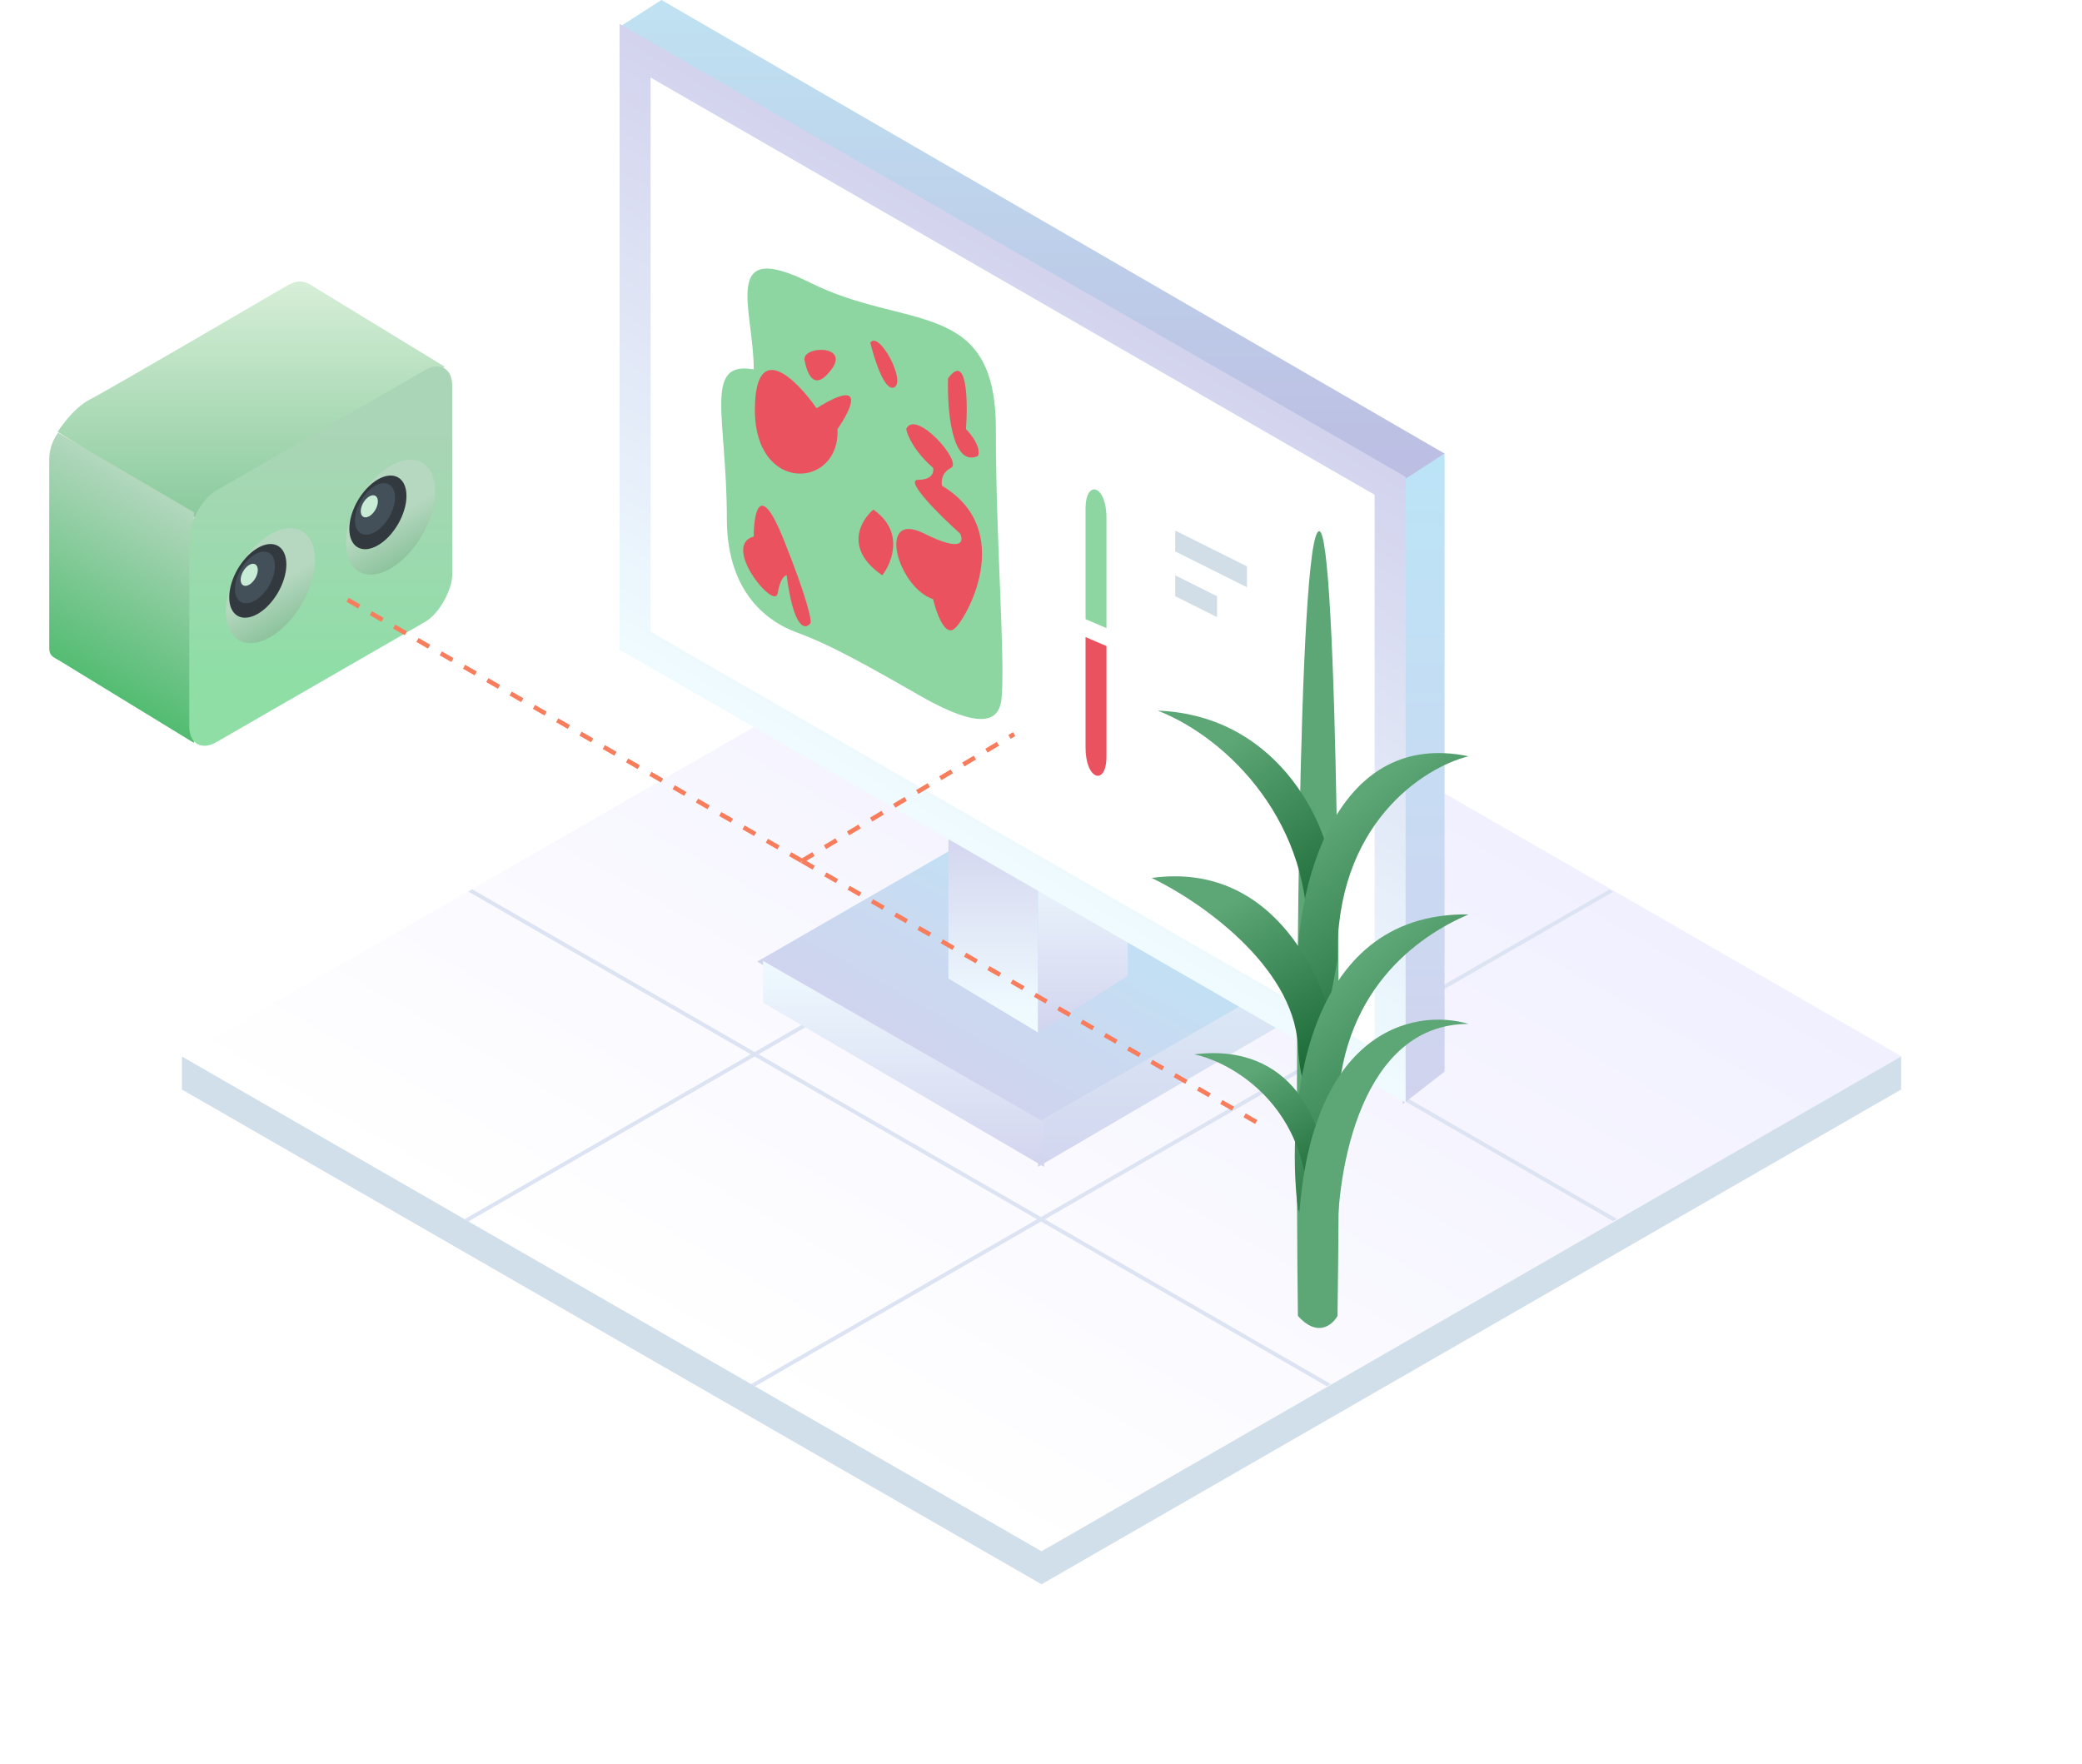 <svg width="465" height="394" viewBox="0 0 465 394" fill="none" xmlns="http://www.w3.org/2000/svg">
<g filter="url(#filter0_d)">
<path d="M424.6 223.949L415.985 223.949L415.986 231.32L424.601 231.32L424.6 223.949Z" fill="#D1DFEA"/>
<path d="M49.247 223.947L40.633 223.947L40.634 231.319L49.248 231.319L49.247 223.947Z" fill="#D1DFEA"/>
<rect width="221.508" height="221.508" transform="matrix(0.867 0.499 -0.867 0.499 232.617 120.749)" fill="#D1DFEA"/>
<rect width="221.508" height="221.508" transform="matrix(0.867 0.499 -0.867 0.499 232.618 113.379)" fill="url(#paint0_linear)"/>
<line y1="-0.5" x2="221.426" y2="-0.5" transform="matrix(0.866 0.499 -0.866 0.499 168.527 150.236)" stroke="#DCE3F2"/>
<line y1="-0.5" x2="221.426" y2="-0.5" transform="matrix(0.866 0.499 -0.866 0.499 104.579 187.092)" stroke="#DCE3F2"/>
<line y1="-0.5" x2="221.426" y2="-0.5" transform="matrix(0.866 -0.499 0.866 0.499 104.579 260.805)" stroke="#DCE3F2"/>
<line y1="-0.5" x2="221.426" y2="-0.5" transform="matrix(0.866 -0.499 0.866 0.499 168.527 297.662)" stroke="#DCE3F2"/>
</g>
<rect width="72.43" height="72.43" transform="matrix(0.866 0.499 -0.866 0.499 231.843 178.607)" fill="url(#paint1_linear)"/>
<path d="M231.843 260.579V250.582L294.597 214.594V223.924L231.843 260.579Z" fill="url(#paint2_linear)"/>
<path d="M233.179 260.579V250.582L170.426 214.594V223.924L233.179 260.579Z" fill="url(#paint3_linear)"/>
<path d="M211.82 185.271V218.524L231.847 230.589V197.92L211.82 185.271Z" fill="url(#paint4_linear)"/>
<path d="M231.843 230.589V197.337L251.871 185.271V217.94L231.843 230.589Z" fill="url(#paint5_linear)"/>
<path d="M322.634 101.299L313.288 107.11V246.583L322.634 239.318V101.299Z" fill="url(#paint6_linear)"/>
<path d="M322.637 101.299L313.29 107.297L138.383 5.998L147.729 0L322.637 101.299Z" fill="url(#paint7_linear)"/>
<rect x="3.466" y="5.997" width="194.715" height="131.765" transform="matrix(0.866 0.499 -2.20684e-08 1 138.845 3.601)" fill="white" stroke="url(#paint8_linear)" stroke-width="8"/>
<path d="M294.639 118.626C289.876 118.626 289.195 238.402 289.876 293.874C294.23 298.766 297.587 295.912 298.721 293.874C299.628 232.515 298.721 118.626 294.639 118.626Z" fill="#5DA676"/>
<path d="M258.574 158.702C286.335 159.789 297.812 185.646 298.039 198.778C295.771 214.175 291.915 211.684 291.915 211.684C293.548 183.97 274.224 164.815 258.574 158.702Z" fill="url(#paint9_linear)"/>
<path d="M327.975 168.893C299.125 162.915 290.551 195.836 289.871 213.044C293.244 243.036 295.207 233.766 298.717 214.403C298.172 183.973 317.995 171.383 327.975 168.893Z" fill="url(#paint10_linear)"/>
<path d="M257.211 196.065C284.972 192.261 296.449 219.386 298.717 233.424C296.222 240.896 290.96 251.357 289.871 233.424C288.783 215.491 267.644 201.046 257.211 196.065Z" fill="url(#paint11_linear)"/>
<path d="M327.979 204.214C290.964 203.671 287.154 247.913 289.875 270.102C294.185 276.442 298.721 286.404 298.721 249.724C298.721 221.28 316.865 208.969 327.979 204.214Z" fill="url(#paint12_linear)"/>
<path d="M266.738 235.461C289.056 232.744 295.543 251.537 295.996 261.273C295.996 268.518 295.044 278.662 291.233 261.273C287.423 243.885 273.316 236.82 266.738 235.461Z" fill="url(#paint13_linear)"/>
<path d="M289.871 277.576C290.96 229.756 315.954 225.047 327.975 228.67C304.024 228.67 298.49 261.274 298.717 277.576H289.871Z" fill="#5DA676"/>
<path d="M68.966 63.365L99.32 81.896L44.731 116.31L12.877 96.456C12.877 96.456 16.177 91.161 20.136 89.176C24.095 87.19 63.687 64.027 63.687 64.027C65.933 62.758 67.045 62.467 68.966 63.365Z" fill="url(#paint14_linear)"/>
<path d="M43.32 114.42L12.979 96.639C12.087 97.826 11 99.933 11 102.567C11 105.201 11 142.733 11 144.708C11 146.684 12.1 146.771 13.582 147.732L43.32 165.91L43.32 114.42Z" fill="url(#paint15_linear)"/>
<rect width="67.807" height="56.225" rx="7" transform="matrix(-0.866 0.499 2.20684e-08 1 101.001 79.163)" fill="url(#paint16_linear)"/>
<ellipse rx="11.489" ry="11.474" transform="matrix(-0.866 0.499 2.20684e-08 1 60.398 130.796)" fill="url(#paint17_linear)"/>
<ellipse rx="7.37" ry="7.361" transform="matrix(-0.866 0.499 2.20684e-08 1 57.577 129.724)" fill="#323A40"/>
<ellipse rx="11.489" ry="11.474" transform="matrix(-0.866 0.499 2.20684e-08 1 87.219 115.498)" fill="url(#paint18_linear)"/>
<ellipse rx="7.37" ry="7.361" transform="matrix(-0.866 0.499 2.20684e-08 1 84.4 114.427)" fill="#323A40"/>
<ellipse rx="5.159" ry="5.153" transform="matrix(-0.866 0.499 2.20684e-08 1 83.757 113.663)" fill="#435059"/>
<ellipse rx="2.211" ry="2.208" transform="matrix(-0.866 0.499 2.20684e-08 1 82.484 113.071)" fill="#C9ECD7"/>
<ellipse rx="5.159" ry="5.153" transform="matrix(-0.866 0.499 2.20684e-08 1 56.942 128.963)" fill="#435059"/>
<ellipse rx="2.211" ry="2.208" transform="matrix(-0.866 0.499 2.20684e-08 1 55.663 128.373)" fill="#C9ECD7"/>
<path d="M181.031 63.169C160.709 53.022 168.346 69.169 168.346 82.496C156.998 80.5 162.338 93.159 162.338 115.818C162.338 133.149 172.351 139.14 177.692 141.143C183.034 143.146 187.707 145.145 205.064 155.138C221.177 164.415 223.533 160.025 223.756 155.138C224.424 145.363 222.421 120.49 222.421 95.828C222.421 66.447 202.394 73.836 181.031 63.169Z" fill="#8DD6A2"/>
<path d="M179.697 80.496C180.231 83.162 181.7 87.828 185.706 82.494C189.883 76.932 179.03 77.165 179.697 80.496Z" fill="#EA525F"/>
<path d="M194.384 76.499C195.274 80.275 197.588 87.562 199.725 86.495C202.395 85.163 196.387 73.833 194.384 76.499Z" fill="#EA525F"/>
<path d="M218.417 101.824C212.542 104.49 211.519 91.383 211.741 84.496C216.014 78.632 216.192 89.606 215.747 95.826C218.761 99.025 218.783 101.157 218.417 101.824Z" fill="#EA525F"/>
<path d="M208.403 104.49C204.131 100.757 202.618 97.159 202.395 95.826C204.398 91.161 215.079 103.157 212.409 104.49C210.273 105.556 210.184 107.6 210.406 108.488C227.096 118.485 215.747 138.478 213.076 140.477C210.94 142.077 209.071 136.701 208.403 133.813C200.392 131.147 195.719 113.82 206.401 119.151C214.946 123.416 215.302 120.928 214.412 119.151C209.961 115.153 201.861 107.155 205.065 107.155C208.27 107.155 208.626 105.378 208.403 104.49Z" fill="#EA525F"/>
<path d="M195.052 113.82C192.159 116.263 188.509 122.617 197.054 128.481C199.28 125.593 201.994 118.618 195.052 113.82Z" fill="#EA525F"/>
<path d="M173.689 132.48C174.223 129.281 175.246 128.481 175.691 128.481C177.294 140.744 179.92 140.699 181.032 139.144C181.255 138.478 180.365 133.813 175.024 120.484C169.683 107.155 168.348 114.486 168.348 119.818C161.005 121.817 173.021 136.479 173.689 132.48Z" fill="#EA525F"/>
<path d="M168.598 91.161C168.799 75.699 177.861 84.719 182.367 91.161C193.583 84.23 190.156 91.383 187.041 95.826C187.708 109.157 168.348 110.487 168.598 91.161Z" fill="#EA525F"/>
<path d="M247.122 140.275L242.449 138.276V113.618C242.449 106.953 247.122 108.288 247.122 115.617V140.275Z" fill="#8DD6A2"/>
<path d="M242.448 142.277L247.121 144.276V168.934C247.121 175.6 242.448 174.264 242.448 166.935V142.277Z" fill="#EA525F"/>
<path d="M278.495 126.482L262.473 118.484V123.149L278.495 131.147V126.482Z" fill="#D1DEE8"/>
<path d="M271.819 133.149L262.473 128.484V133.149L271.819 137.815V133.149Z" fill="#D1DEE8"/>
<path d="M77.633 133.954L179.106 192.268M280.579 250.581L179.106 192.268M179.106 192.268L226.505 163.944" stroke="#F77D5C" stroke-dasharray="3 3"/>
<defs>
<filter id="filter0_d" x="0.632" y="85.379" width="463.971" height="308.511" filterUnits="userSpaceOnUse" color-interpolation-filters="sRGB">
<feFlood flood-opacity="0" result="BackgroundImageFix"/>
<feColorMatrix in="SourceAlpha" type="matrix" values="0 0 0 0 0 0 0 0 0 0 0 0 0 0 0 0 0 0 127 0"/>
<feOffset dy="12"/>
<feGaussianBlur stdDeviation="20"/>
<feColorMatrix type="matrix" values="0 0 0 0 0.339 0 0 0 0 0.423 0 0 0 0 0.554 0 0 0 0.1 0"/>
<feBlend mode="normal" in2="BackgroundImageFix" result="effect1_dropShadow"/>
<feBlend mode="normal" in="SourceGraphic" in2="effect1_dropShadow" result="shape"/>
</filter>
<linearGradient id="paint0_linear" x1="110.754" y1="0" x2="110.754" y2="221.508" gradientUnits="userSpaceOnUse">
<stop stop-color="#F1F0FF"/>
<stop offset="1" stop-color="white"/>
</linearGradient>
<linearGradient id="paint1_linear" x1="36.215" y1="0" x2="36.215" y2="72.43" gradientUnits="userSpaceOnUse">
<stop stop-color="#BDE4F6"/>
<stop offset="1" stop-color="#D0D4EE"/>
</linearGradient>
<linearGradient id="paint2_linear" x1="263.22" y1="214.594" x2="263.22" y2="260.579" gradientUnits="userSpaceOnUse">
<stop stop-color="#DDECF7"/>
<stop offset="1" stop-color="#D2D6EF"/>
</linearGradient>
<linearGradient id="paint3_linear" x1="201.802" y1="214.594" x2="201.802" y2="260.579" gradientUnits="userSpaceOnUse">
<stop stop-color="#EFFAFF"/>
<stop offset="1" stop-color="#D2D4EE"/>
</linearGradient>
<linearGradient id="paint4_linear" x1="237.967" y1="225.525" x2="237.967" y2="185.272" gradientUnits="userSpaceOnUse">
<stop stop-color="#EFFAFF"/>
<stop offset="1" stop-color="#D2D4EE"/>
</linearGradient>
<linearGradient id="paint5_linear" x1="257.991" y1="190.336" x2="257.991" y2="230.588" gradientUnits="userSpaceOnUse">
<stop stop-color="#EFFAFF"/>
<stop offset="1" stop-color="#D2D4EE"/>
</linearGradient>
<linearGradient id="paint6_linear" x1="317.961" y1="101.299" x2="317.961" y2="246.583" gradientUnits="userSpaceOnUse">
<stop stop-color="#BBE4F7"/>
<stop offset="1" stop-color="#D2D3EE"/>
</linearGradient>
<linearGradient id="paint7_linear" x1="230.51" y1="0" x2="230.51" y2="107.297" gradientUnits="userSpaceOnUse">
<stop stop-color="#BFE2F2"/>
<stop offset="1" stop-color="#BCBDE2"/>
</linearGradient>
<linearGradient id="paint8_linear" x1="101.358" y1="0" x2="101.358" y2="139.765" gradientUnits="userSpaceOnUse">
<stop stop-color="#D2D2ED"/>
<stop offset="1" stop-color="#EFFBFF"/>
</linearGradient>
<linearGradient id="paint9_linear" x1="273.543" y1="166.174" x2="295.942" y2="202.209" gradientUnits="userSpaceOnUse">
<stop stop-color="#5DA676"/>
<stop offset="1" stop-color="#1E6D39"/>
</linearGradient>
<linearGradient id="paint10_linear" x1="304.324" y1="177.201" x2="333.563" y2="214.805" gradientUnits="userSpaceOnUse">
<stop stop-color="#5DA676"/>
<stop offset="1" stop-color="#1E6D39"/>
</linearGradient>
<linearGradient id="paint11_linear" x1="272.954" y1="202.4" x2="291.477" y2="237.366" gradientUnits="userSpaceOnUse">
<stop stop-color="#5DA676"/>
<stop offset="1" stop-color="#1E6D39"/>
</linearGradient>
<linearGradient id="paint12_linear" x1="303.897" y1="214.346" x2="337.392" y2="253.395" gradientUnits="userSpaceOnUse">
<stop stop-color="#5DA676"/>
<stop offset="1" stop-color="#1E6D39"/>
</linearGradient>
<linearGradient id="paint13_linear" x1="277.836" y1="240.213" x2="292.178" y2="265.687" gradientUnits="userSpaceOnUse">
<stop stop-color="#5DA676"/>
<stop offset="1" stop-color="#1E6D39"/>
</linearGradient>
<linearGradient id="paint14_linear" x1="56.429" y1="63.364" x2="56.429" y2="116.309" gradientUnits="userSpaceOnUse">
<stop stop-color="#D6EED7"/>
<stop offset="1" stop-color="#89CA9C"/>
</linearGradient>
<linearGradient id="paint15_linear" x1="28.121" y1="103.701" x2="4.934" y2="143.932" gradientUnits="userSpaceOnUse">
<stop stop-color="#B6D8C0"/>
<stop offset="1" stop-color="#52BC71"/>
</linearGradient>
<linearGradient id="paint16_linear" x1="33.903" y1="-1.80979e-06" x2="56.376" y2="45.003" gradientUnits="userSpaceOnUse">
<stop stop-color="#AAD5B6"/>
<stop offset="1" stop-color="#8EDEA6"/>
</linearGradient>
<linearGradient id="paint17_linear" x1="11.489" y1="0" x2="11.489" y2="22.949" gradientUnits="userSpaceOnUse">
<stop stop-color="#B6D8C0"/>
<stop offset="1" stop-color="#64AE7A"/>
</linearGradient>
<linearGradient id="paint18_linear" x1="11.489" y1="0" x2="11.489" y2="22.949" gradientUnits="userSpaceOnUse">
<stop stop-color="#B6D8C0"/>
<stop offset="1" stop-color="#64AE7A"/>
</linearGradient>
</defs>
</svg>
